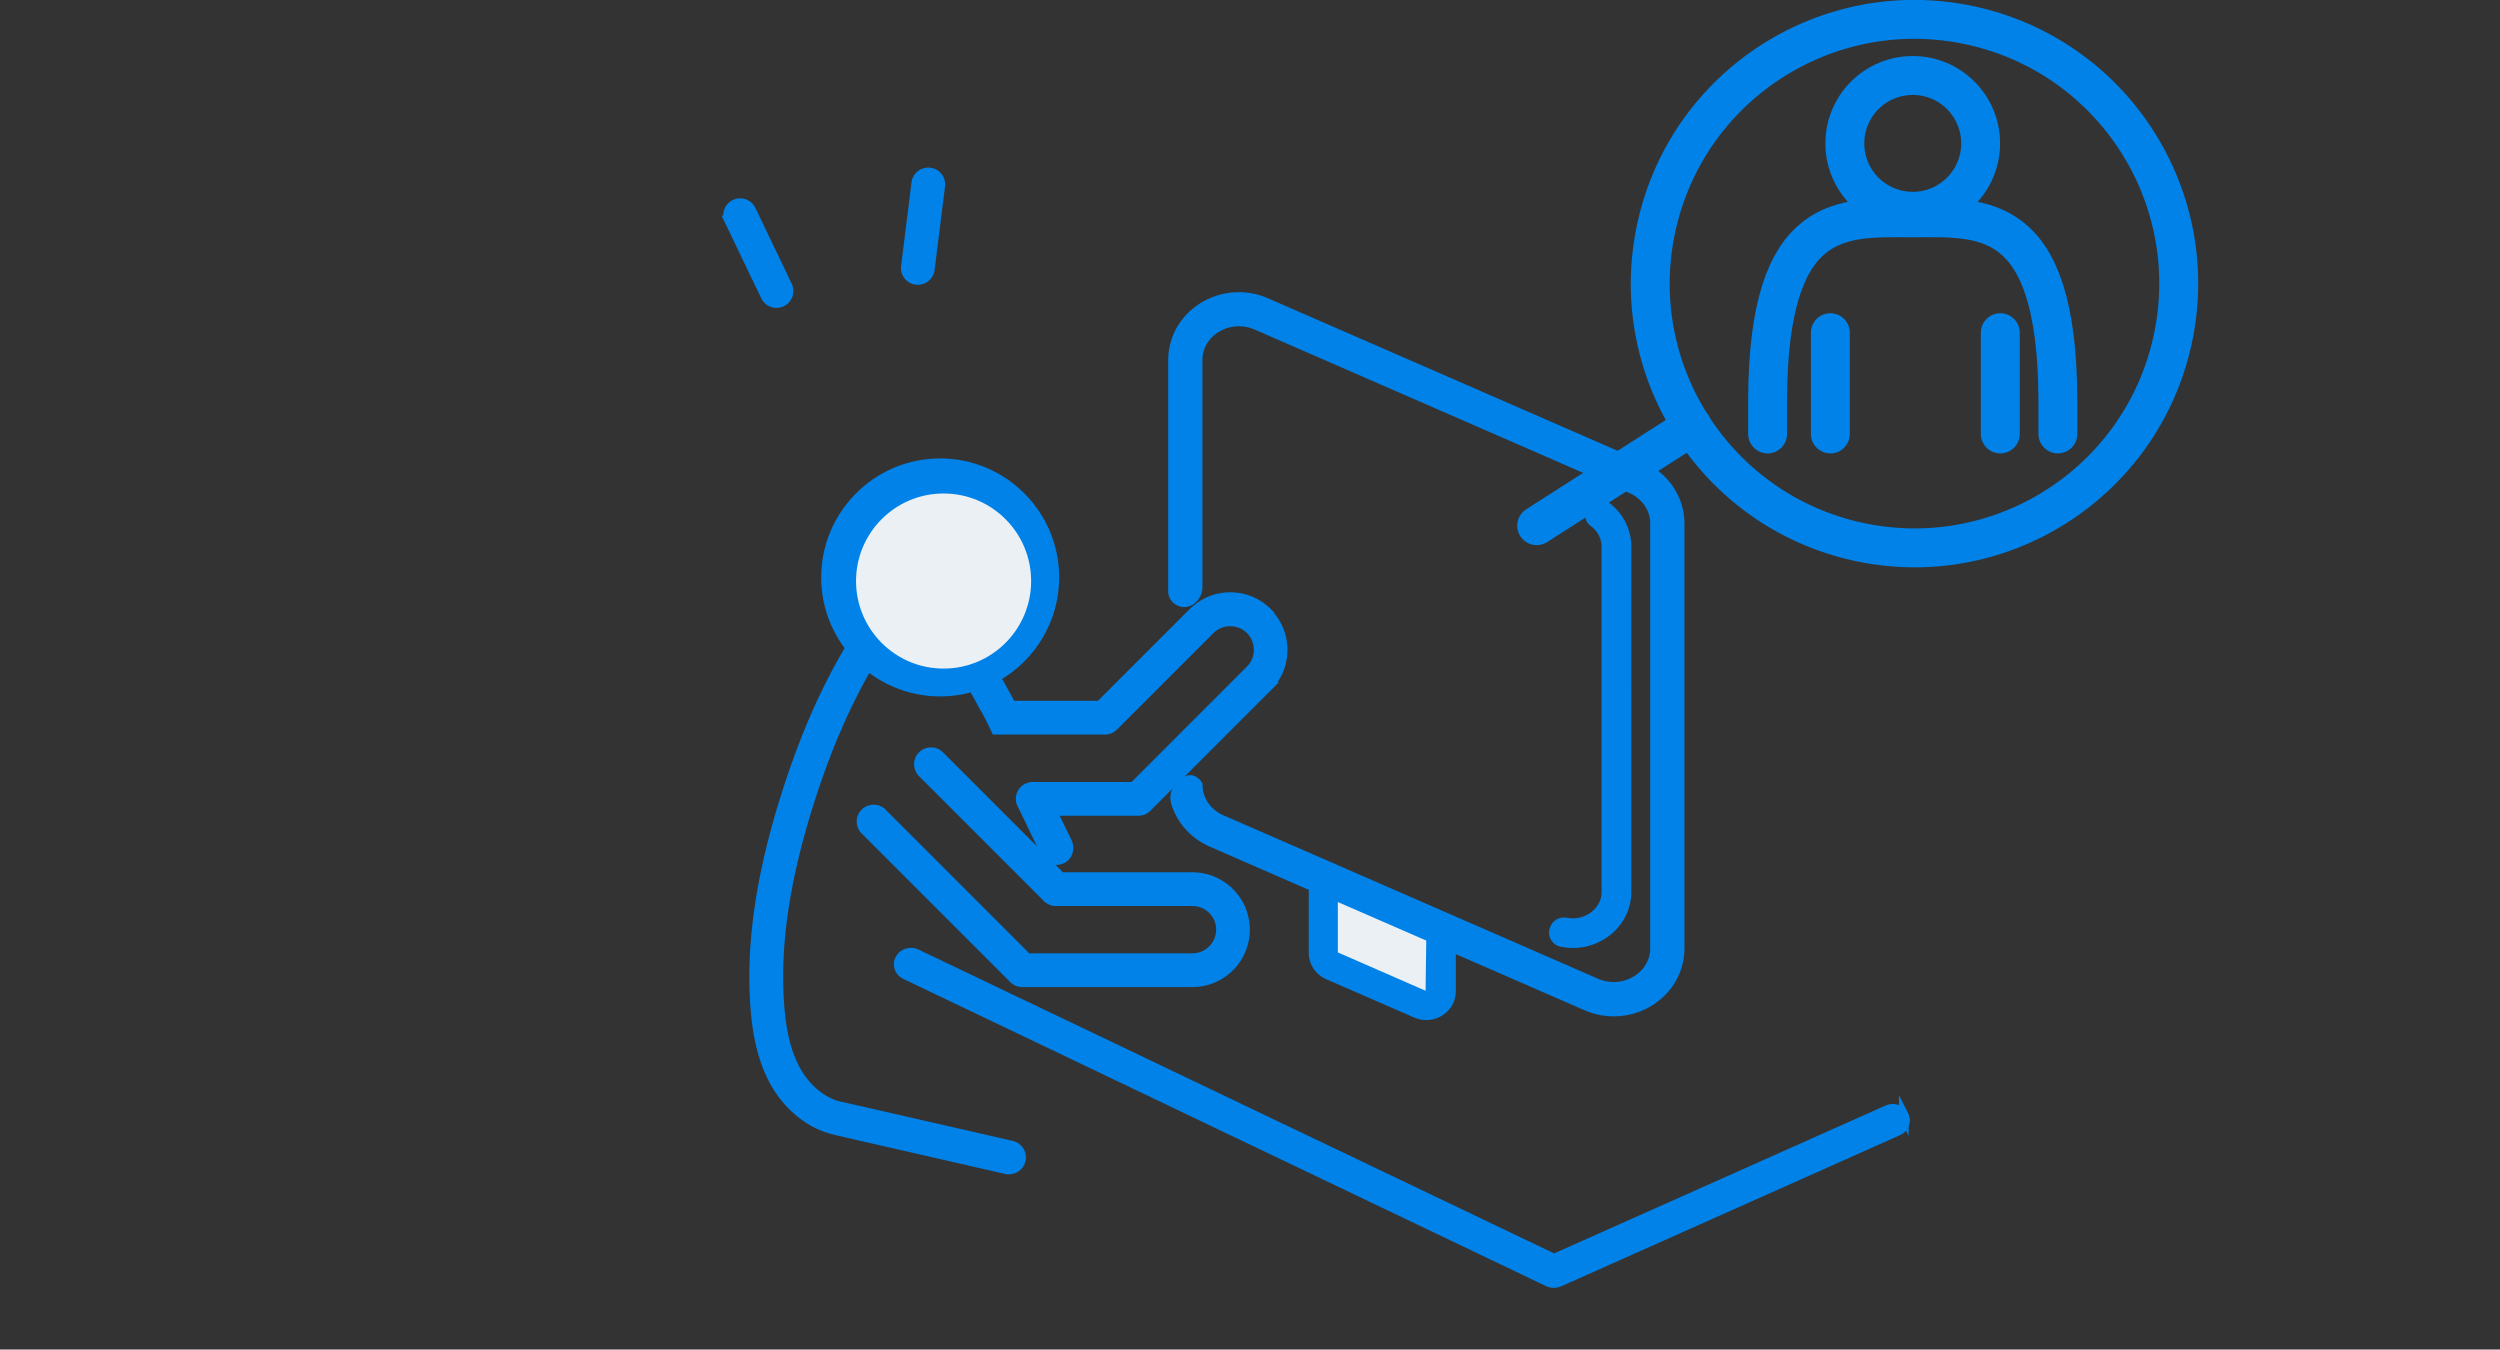 <svg id="_レイヤー_2" data-name="レイヤー 2" xmlns="http://www.w3.org/2000/svg" viewBox="0 0 257 138.73"><rect x="0" y="0" width="257" height="138.73" fill="#333333" stroke="none"/><defs><style>.cls-2{fill:none}.cls-3{fill:#eaf0f4}.cls-2{stroke-linecap:round;stroke-linejoin:round;stroke-width:4px;stroke:#0082e9}.cls-4{stroke:#0082e9;fill:#0082e9;stroke-miterlimit:10}</style></defs><g id="Content"><path class="cls-4" d="m76.08 22.12 3.74 7.8M80.65 30.83c-.09.08-.18.14-.29.2-.62.29-1.35.04-1.65-.58l-3.74-7.79a1.24 1.24 0 0 1 .58-1.65c.62-.29 1.35-.04 1.65.58l3.74 7.79c.24.51.11 1.09-.29 1.45ZM95.42 18.96l-1.07 8.58M95.18 28.46c-.26.23-.61.35-.98.31-.68-.08-1.16-.7-1.07-1.38l1.07-8.58c.08-.68.7-1.16 1.38-1.07.68.08 1.16.7 1.07 1.38l-1.07 8.58c-.04.31-.19.57-.4.76ZM122.6 90.17h-13.54L96.58 77.69c-.48-.48-1.26-.48-1.75 0-.48.48-.48 1.26 0 1.75l12.84 12.84c.06.06.12.11.19.16a.3.3 0 0 0 .08.04c.04.02.09.05.13.07.04.02.08.03.12.04.04.01.07.03.11.03.08.02.16.02.24.02h14.05c1.62 0 2.93 1.32 2.93 2.93s-1.32 2.93-2.93 2.93H105.6L90.68 83.58c-.48-.48-1.26-.48-1.75 0-.48.48-.48 1.26 0 1.75l15.28 15.28c.24.24.56.36.87.36h17.5c2.98 0 5.4-2.42 5.4-5.4s-2.42-5.4-5.4-5.4Z"/><circle class="cls-4" cx="96.65" cy="59.37" r="9.26"/><path class="cls-4" d="M130.29 62.97a5.402 5.402 0 0 0-7.64 0l-9.57 9.57H101.13c.44.81.86 1.63 1.25 2.47h11.2c.08 0 .16 0 .25-.02.03 0 .06-.02.09-.03.05-.01.1-.02.14-.04.04-.02.07-.04.11-.06.03-.02.07-.03.1-.05.07-.05.13-.1.19-.15l9.93-9.93c1.14-1.14 3-1.14 4.15 0 1.14 1.14 1.14 3 0 4.15l-12.01 12.01h-9.85a.605.605 0 0 0-.19 0h-.33c-.68 0-1.23.55-1.23 1.23 0 .08 0 .16.02.24v.01c.04.19.12.36.23.5 0 .03.01.05.02.08l2.3 4.76c.33.68 1.19.92 1.83.47.5-.35.63-1.05.37-1.6l-1.56-3.22h8.89c.34 0 .65-.14.87-.36 0 0 .01-.02.02-.02 0 0 .02-.01.02-.02l12.33-12.33a5.402 5.402 0 0 0 0-7.64ZM163.51 52.46c-.19.43-.05.94.33 1.22.81.6 1.3 1.52 1.3 2.51v35.5c0 1.06-.53 2.01-1.46 2.62-.8.52-1.76.71-2.69.53-.46-.09-.93.12-1.12.55l-.04.1c-.25.56.09 1.21.69 1.34.39.08.78.12 1.18.12 1.09 0 2.17-.31 3.11-.93 1.5-.98 2.39-2.6 2.39-4.33V56.2c0-1.65-.81-3.18-2.14-4.16-.52-.38-1.27-.16-1.53.43ZM137.53 92.73v5.19l9.01 3.93c.06.02.09 0 .09 0l-.02-5.15-9.09-3.96Z"/><path class="cls-4" d="m168.68 47.93-38.51-16.8a6.974 6.974 0 0 0-6.64.55c-1.84 1.2-2.94 3.2-2.94 5.33v23.75c0 .98 1.14 1.5 1.89.87l.08-.07c.35-.3.55-.74.55-1.2V37c0-1.3.66-2.48 1.8-3.23a4.5 4.5 0 0 1 2.45-.73c.61 0 1.23.13 1.82.38l38.51 16.8c1.49.65 2.45 2.05 2.45 3.58v43.69c0 1.3-.66 2.48-1.8 3.23-1.27.83-2.86.96-4.26.35l-38.51-16.8c-1.49-.65-2.45-2.05-2.45-3.58 0 0-.16-.29-.5-.45-.51-.24-1.16.39-1.16.39-.55.47-.78 1.23-.56 1.92.55 1.76 1.87 3.25 3.67 4.03l10.47 4.57v6.8c0 .97.59 1.86 1.51 2.26l9.02 3.93c.34.15.69.22 1.05.22.5 0 .99-.14 1.42-.42.7-.46 1.12-1.23 1.12-2.05v-4.57l13.92 6.07a6.996 6.996 0 0 0 6.64-.55c1.84-1.2 2.94-3.2 2.94-5.33V53.82c0-2.53-1.55-4.83-3.96-5.88Zm-22.14 53.92-9.01-3.93v-5.19l9.09 3.96.02 5.15s-.03.03-.09 0ZM195.71 114.67c-.3-.59-1.04-.84-1.68-.56l-34.27 15.29-65.54-31.33c-.62-.3-1.38-.06-1.69.52-.31.58-.07 1.3.55 1.59l66.09 31.59s.1.03.15.05c.03.01.07.03.1.03.11.03.21.04.32.04.1 0 .21-.02.31-.04.03 0 .06-.02.09-.03.05-.01.09-.02.14-.04l34.83-15.54c.63-.28.9-.99.6-1.58Z"/><path class="cls-4" d="m103.99 117.77-17.44-3.99h-.05c-1.88-.37-3.65-1.81-4.75-3.85-.91-1.69-1.43-3.81-1.64-6.66-.44-6.05.55-12.8 3.02-20.64 1.73-5.5 3.74-10.15 6.09-14.2A11.69 11.69 0 0 0 100 70.6c.4.64.77 1.29 1.12 1.94h2.82c-.5-.99-1.04-1.96-1.62-2.92 3.61-2 6.06-5.85 6.06-10.26 0-6.47-5.26-11.73-11.73-11.73s-11.73 5.26-11.73 11.73c0 2.73.94 5.24 2.51 7.23-2.6 4.34-4.79 9.34-6.66 15.29-2.57 8.14-3.59 15.2-3.13 21.56.15 2.02.51 5.01 1.93 7.65 1.42 2.63 3.76 4.51 6.3 5.07.04.01.07.03.11.04l17.44 3.99c.11.03.23.04.34.03.55-.02 1.04-.4 1.17-.96.16-.67-.26-1.33-.94-1.49ZM87.4 59.37c0-5.11 4.15-9.26 9.26-9.26s9.26 4.15 9.26 9.26-4.15 9.26-9.26 9.26-9.26-4.15-9.26-9.26Z"/><circle class="cls-3" cx="97" cy="59.73" r="9"/><path style="fill:none" d="M0 10.73h257v128H0z"/><path class="cls-3" d="M137.53 92.73v5.18l9.02 3.94.07-5.16-9.09-3.96z"/><path class="cls-2" d="M181.71 44.61v-3.55c.08-19.56 7.8-18.67 14.92-18.67s14.84-.89 14.92 18.67v3.55"/><circle class="cls-2" cx="196.63" cy="14.74" r="6.98"/><path class="cls-2" d="M205.63 34.2v10.41M188.16 34.2v10.41"/><circle class="cls-2" cx="196.83" cy="29.16" r="27.16" transform="rotate(-77.63 196.817 29.171)"/><path class="cls-2" d="m157.97 54.04 15.99-10.23"/></g></svg>